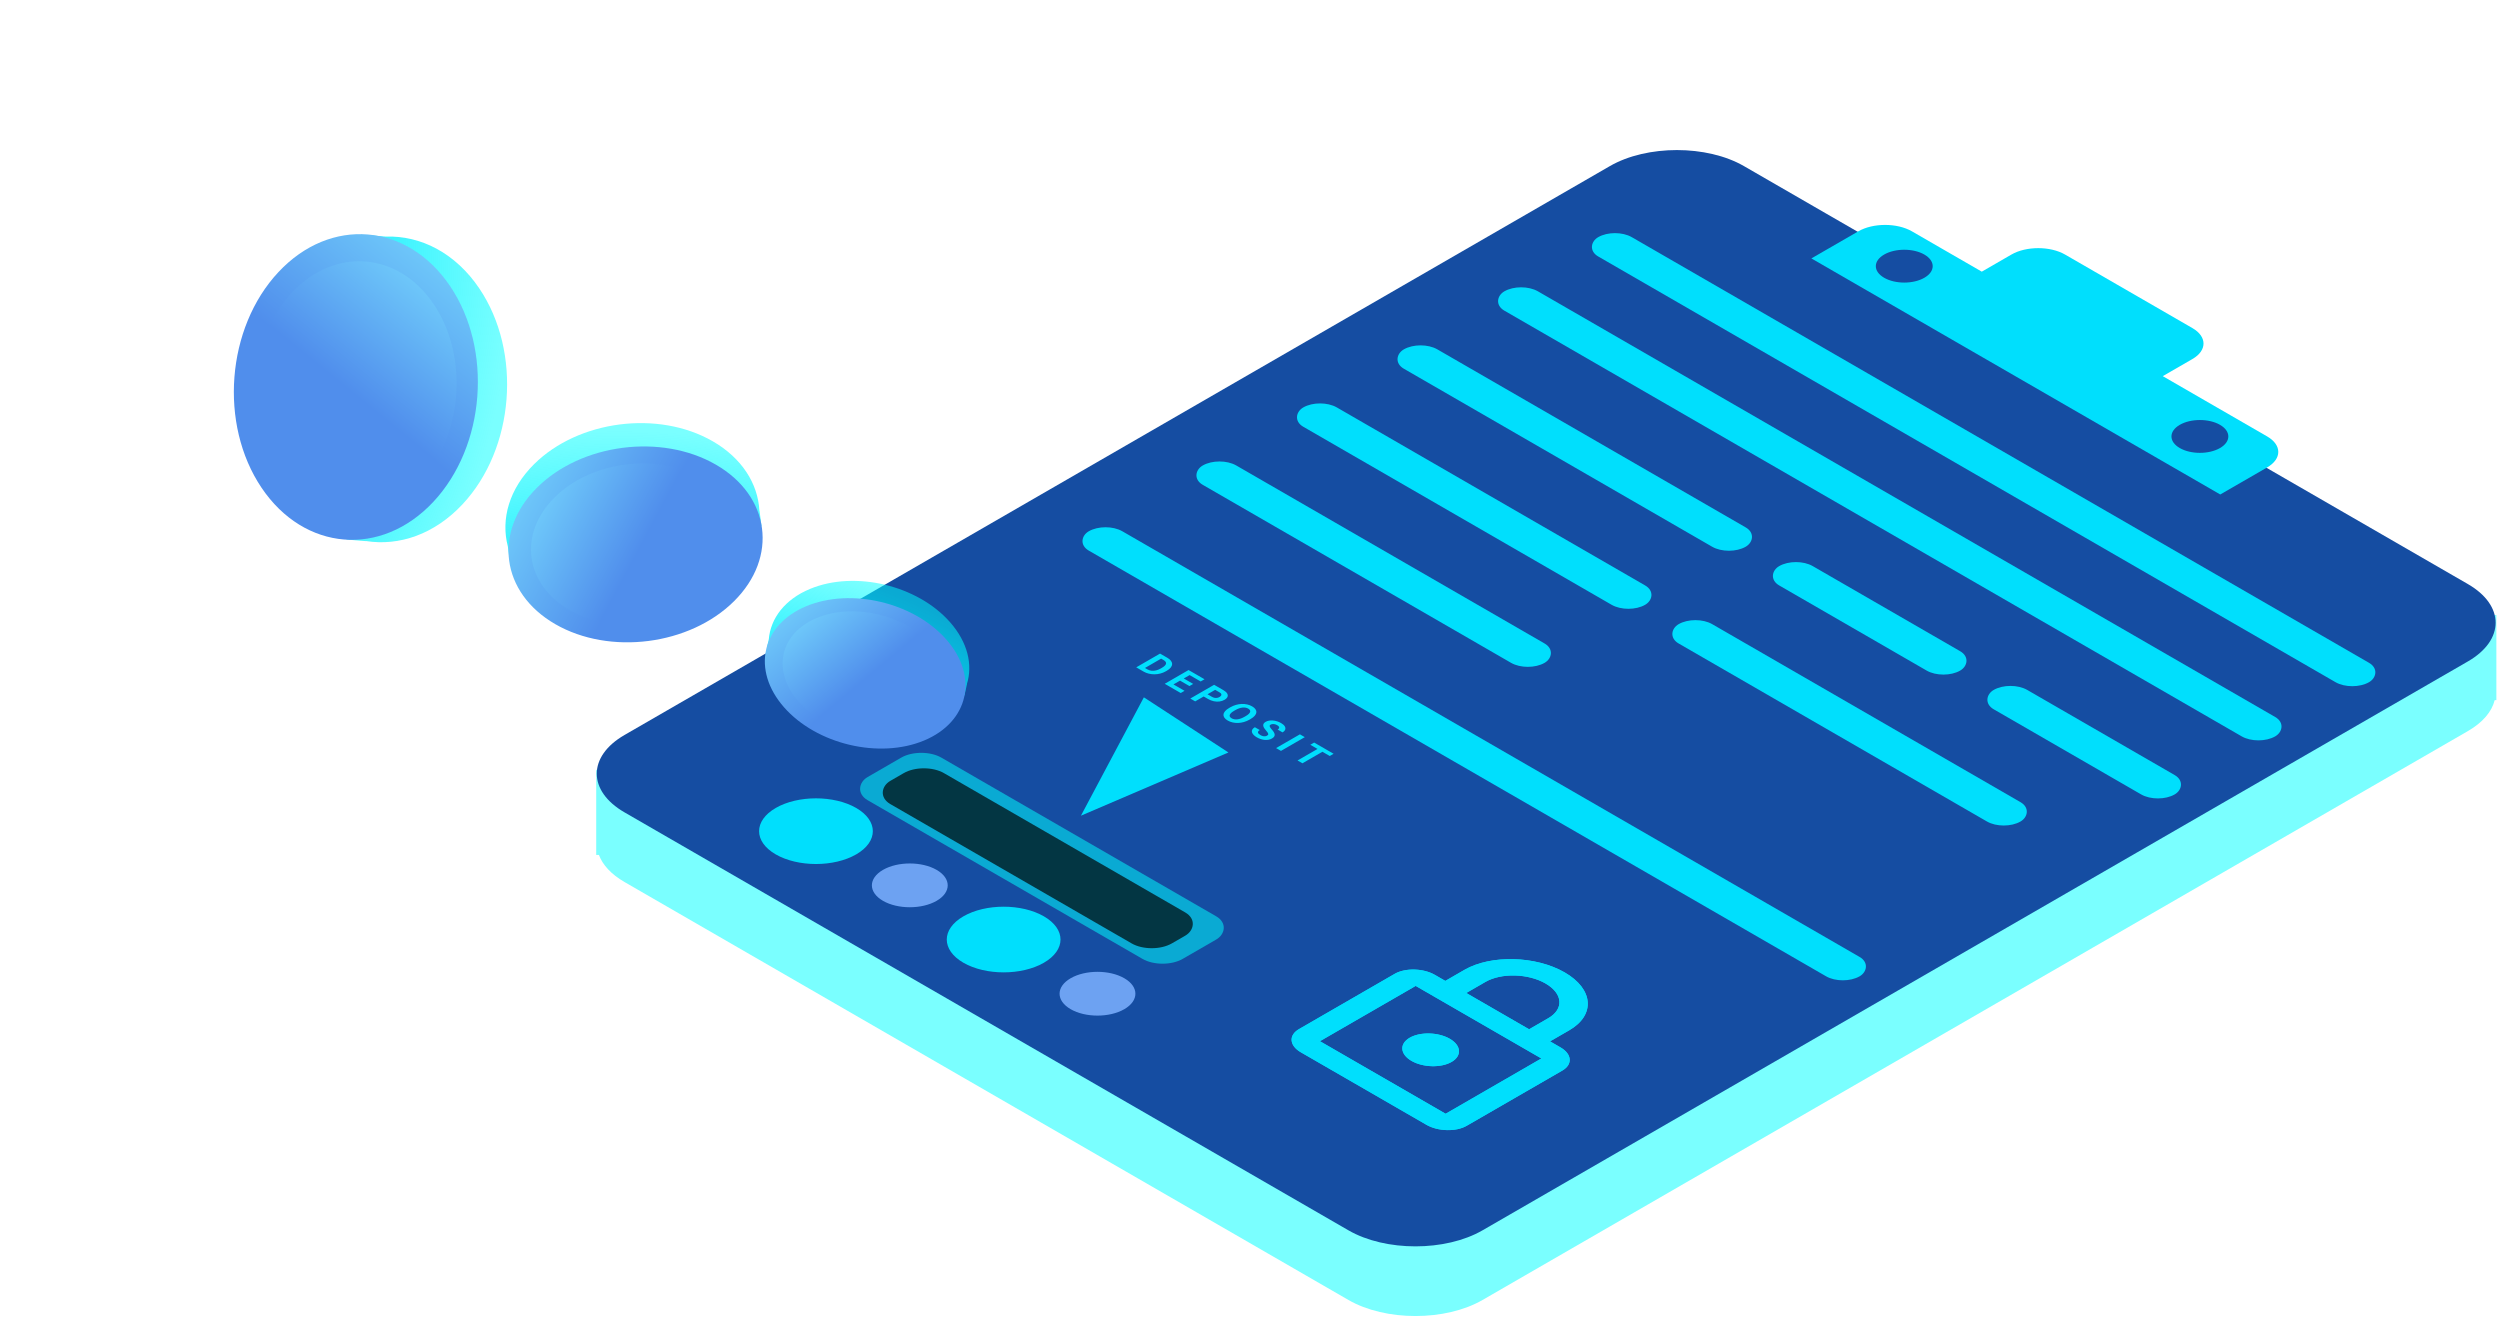 <svg width="323" height="171" viewBox="0 0 323 171" fill="none" xmlns="http://www.w3.org/2000/svg">
<path fill-rule="evenodd" clip-rule="evenodd" d="M207.996 30.459C212.779 27.698 220.533 27.698 225.316 30.459L310.187 79.459H322.53V90.459H322.312C321.952 91.923 320.797 93.334 318.847 94.459L191.541 167.959C186.758 170.721 179.004 170.721 174.221 167.959L80.69 113.959C78.963 112.962 77.86 111.742 77.38 110.459H77.03V99.459H88.484L207.996 30.459Z" fill="#00FFFF" fill-opacity="0.52"/>
<path d="M207.996 21.459C212.779 18.698 220.533 18.698 225.316 21.459L318.847 75.459C323.63 78.221 323.63 82.698 318.847 85.459L191.541 158.959C186.758 161.721 179.004 161.721 174.221 158.959L80.69 104.959C75.907 102.198 75.907 97.721 80.69 94.959L207.996 21.459Z" fill="#154DA2"/>
<rect width="47" height="11" rx="3" transform="matrix(0.866 0.5 -0.866 0.5 119.03 96.388)" fill="#00FFFF" fill-opacity="0.52"/>
<rect width="115" height="5" rx="2.5" transform="matrix(0.866 0.5 -0.866 0.5 208.656 29.388)" fill="#00DFFD"/>
<rect width="115" height="5" rx="2.5" transform="matrix(0.866 0.5 -0.866 0.5 196.532 36.388)" fill="#00DFFD"/>
<rect width="115" height="5" rx="2.5" transform="matrix(0.866 0.5 -0.866 0.5 142.838 67.389)" fill="#00DFFD"/>
<rect width="51" height="5" rx="2.5" transform="matrix(0.866 0.5 -0.866 0.5 183.541 43.888)" fill="#00DFFD"/>
<rect width="51" height="5" rx="2.5" transform="matrix(0.866 0.5 -0.866 0.5 170.551 51.389)" fill="#00DFFD"/>
<rect width="51" height="5" rx="2.5" transform="matrix(0.866 0.5 -0.866 0.5 157.56 58.889)" fill="#00DFFD"/>
<rect width="42" height="8" rx="3" transform="matrix(0.866 0.5 -0.866 0.5 119.36 98.388)" fill="black" fill-opacity="0.68"/>
<rect width="51" height="5" rx="2.5" transform="matrix(0.866 0.5 -0.866 0.5 219.048 79.389)" fill="#00DFFD"/>
<rect width="27" height="5" rx="2.5" transform="matrix(0.866 0.5 -0.866 0.5 232.039 71.889)" fill="#00DFFD"/>
<rect width="27" height="5" rx="2.5" transform="matrix(0.866 0.5 -0.866 0.5 259.751 87.889)" fill="#00DFFD"/>
<path d="M201.619 135.326L200.266 134.544L202.741 133.116C206.155 131.144 205.896 127.794 202.161 125.638C198.426 123.482 192.624 123.332 189.209 125.303L186.735 126.732L185.382 125.951C183.893 125.091 181.562 125.031 180.201 125.817L167.829 132.96C166.468 133.745 166.573 135.091 168.061 135.951L184.299 145.326C185.787 146.185 188.119 146.245 189.48 145.46L201.851 138.317C203.212 137.531 203.108 136.185 201.619 135.326ZM191.915 126.866C193.969 125.68 197.44 125.77 199.686 127.067C201.933 128.364 202.088 130.368 200.034 131.553L197.56 132.982L189.441 128.294L191.915 126.866ZM186.773 143.897L170.535 134.522L182.907 127.379L199.145 136.754L186.773 143.897ZM182.366 137.067C183.854 137.926 186.186 137.986 187.547 137.201C188.907 136.415 188.803 135.069 187.315 134.21C185.826 133.35 183.495 133.29 182.134 134.076C180.773 134.861 180.877 136.207 182.366 137.067Z" fill="#00DFFD"/>
<g filter="url(#filter0_f_210_119)">
<path d="M201.619 135.326L200.266 134.544L202.741 133.116C206.155 131.144 205.896 127.794 202.161 125.638C198.426 123.482 192.624 123.332 189.209 125.303L186.735 126.732L185.382 125.951C183.893 125.091 181.562 125.031 180.201 125.817L167.829 132.96C166.468 133.745 166.573 135.091 168.061 135.951L184.299 145.326C185.787 146.185 188.119 146.245 189.48 145.46L201.851 138.317C203.212 137.531 203.108 136.185 201.619 135.326ZM191.915 126.866C193.969 125.68 197.44 125.77 199.686 127.067C201.933 128.364 202.088 130.368 200.034 131.553L197.56 132.982L189.441 128.294L191.915 126.866ZM186.773 143.897L170.535 134.522L182.907 127.379L199.145 136.754L186.773 143.897ZM182.366 137.067C183.854 137.926 186.186 137.986 187.547 137.201C188.907 136.415 188.803 135.069 187.315 134.21C185.826 133.35 183.495 133.29 182.134 134.076C180.773 134.861 180.877 136.207 182.366 137.067Z" fill="#00DFFD"/>
</g>
<g filter="url(#filter1_d_210_119)">
<path fill-rule="evenodd" clip-rule="evenodd" d="M122.755 76.396C118.544 71.603 110.435 69.675 104.643 72.091C101.392 73.447 99.562 75.882 99.326 78.606L99.067 79.782L99.327 79.844C99.482 81.61 100.284 83.443 101.778 85.144C105.989 89.938 114.098 91.865 119.89 89.449C121.946 88.592 123.434 87.303 124.31 85.782L124.612 85.854L124.938 84.368L124.928 84.366C125.699 81.872 125.026 78.981 122.755 76.396Z" fill="url(#paint0_radial_210_119)"/>
<ellipse rx="11.458" ry="11.458" transform="matrix(-0.665 -0.757 0.915 -0.382 111.778 82.999)" fill="url(#paint1_linear_210_119)"/>
<g style="mix-blend-mode:overlay">
<ellipse rx="9.459" ry="9.459" transform="matrix(-0.665 -0.757 0.915 -0.382 111.815 83.003)" fill="url(#paint2_linear_210_119)"/>
</g>
</g>
<g filter="url(#filter2_d_210_119)">
<path fill-rule="evenodd" clip-rule="evenodd" d="M92.087 53.013C85.061 48.959 74.721 50.288 68.992 55.982C65.777 59.177 64.697 63.069 65.611 66.585L65.823 68.175L66.154 68.132C67.106 70.27 68.847 72.193 71.341 73.632C78.366 77.686 88.706 76.357 94.435 70.663C96.468 68.642 97.647 66.344 98.009 64.037L98.394 63.988L98.126 61.979L98.115 61.98C97.927 58.505 95.876 55.199 92.087 53.013Z" fill="url(#paint3_radial_210_119)"/>
<ellipse rx="14.656" ry="14.656" transform="matrix(-0.868 -0.501 0.708 -0.703 82.115 66.336)" fill="url(#paint4_linear_210_119)"/>
<g style="mix-blend-mode:overlay">
<circle r="12.099" transform="matrix(-0.868 -0.501 0.708 -0.703 82.16 66.324)" fill="url(#paint5_linear_210_119)"/>
</g>
</g>
<g filter="url(#filter3_d_210_119)">
<path fill-rule="evenodd" clip-rule="evenodd" d="M59.762 61.15C66.486 53.955 67.46 41.478 61.938 33.281C58.838 28.681 54.351 26.407 49.822 26.569L47.824 26.405L47.793 26.805C44.94 27.369 42.15 28.914 39.764 31.467C33.04 38.662 32.066 51.139 37.588 59.335C39.548 62.244 42.063 64.223 44.792 65.244L44.756 65.709L47.28 65.915L47.281 65.901C51.577 66.581 56.136 65.03 59.762 61.15Z" fill="url(#paint6_radial_210_119)"/>
<ellipse rx="17.863" ry="17.863" transform="matrix(0.682 -0.729 0.56 0.831 45.977 45.999)" fill="url(#paint7_linear_210_119)"/>
<g style="mix-blend-mode:overlay">
<ellipse rx="14.746" ry="14.746" transform="matrix(0.682 -0.729 0.56 0.831 45.98 46.055)" fill="url(#paint8_linear_210_119)"/>
</g>
</g>
<circle r="4" transform="matrix(0.866 0.5 -0.866 0.5 117.546 114.388)" fill="#6DA2F2"/>
<circle r="4" transform="matrix(0.866 0.5 -0.866 0.5 129.671 121.388)" fill="#00DFFD"/>
<g filter="url(#filter4_f_210_119)">
<circle r="6" transform="matrix(0.866 0.5 -0.866 0.5 129.671 121.388)" fill="#00DFFD"/>
</g>
<circle r="4" transform="matrix(0.866 0.5 -0.866 0.5 105.422 107.388)" fill="#00DFFD"/>
<g filter="url(#filter5_f_210_119)">
<circle r="6" transform="matrix(0.866 0.5 -0.866 0.5 105.422 107.388)" fill="#00DFFD"/>
</g>
<circle r="4" transform="matrix(0.866 0.5 -0.866 0.5 141.795 128.388)" fill="#6DA2F2"/>
<g filter="url(#filter6_f_210_119)">
<path d="M158.712 97.218L139.656 105.388L147.787 90.095L158.712 97.218Z" fill="#00DFFD"/>
</g>
<path d="M156.244 98.171L140.999 104.707L147.504 92.472L156.244 98.171Z" fill="#00DFFD"/>
<path d="M147.746 86.766L147.075 86.379L147.574 86.096L148.24 86.48C148.407 86.576 148.584 86.635 148.773 86.658C148.963 86.68 149.16 86.666 149.363 86.615C149.567 86.566 149.773 86.482 149.978 86.363L150.128 86.276C150.286 86.185 150.408 86.095 150.494 86.006C150.582 85.918 150.634 85.832 150.651 85.748C150.668 85.663 150.649 85.582 150.596 85.503C150.544 85.424 150.456 85.35 150.334 85.279L149.644 84.881L150.141 84.594L150.83 84.992C151.036 85.111 151.189 85.24 151.289 85.379C151.392 85.518 151.441 85.661 151.437 85.809C151.433 85.956 151.375 86.101 151.262 86.244C151.152 86.388 150.987 86.523 150.767 86.65L150.621 86.734C150.403 86.86 150.169 86.955 149.919 87.019C149.671 87.085 149.419 87.118 149.164 87.121C148.912 87.123 148.664 87.095 148.42 87.035C148.179 86.976 147.954 86.886 147.746 86.766ZM150.513 84.809L147.435 86.586L146.801 86.22L149.879 84.443L150.513 84.809ZM153.043 89.253L152.549 89.539L150.91 88.593L151.405 88.307L153.043 89.253ZM154.196 86.935L151.117 88.712L150.483 88.346L153.561 86.569L154.196 86.935ZM154.16 88.362L153.678 88.64L152.253 87.817L152.735 87.539L154.16 88.362ZM155.625 87.76L155.128 88.047L153.492 87.102L153.988 86.815L155.625 87.76ZM156.081 90.311L155.296 89.858L155.791 89.572L156.575 90.025C156.697 90.095 156.815 90.141 156.931 90.162C157.048 90.182 157.16 90.182 157.267 90.161C157.374 90.139 157.473 90.103 157.563 90.051C157.654 89.998 157.722 89.939 157.766 89.873C157.81 89.807 157.817 89.738 157.789 89.666C157.761 89.595 157.686 89.524 157.565 89.454L157 89.128L154.419 90.618L153.785 90.252L156.863 88.475L158.062 89.167C158.303 89.306 158.466 89.451 158.55 89.6C158.638 89.75 158.651 89.895 158.59 90.036C158.53 90.177 158.402 90.304 158.206 90.417C158.007 90.532 157.789 90.605 157.552 90.635C157.315 90.666 157.071 90.655 156.819 90.6C156.568 90.546 156.322 90.45 156.081 90.311ZM161.581 92.893L161.435 92.978C161.201 93.113 160.96 93.216 160.71 93.286C160.461 93.357 160.213 93.397 159.966 93.406C159.721 93.414 159.483 93.392 159.253 93.339C159.025 93.287 158.814 93.205 158.619 93.092C158.426 92.981 158.284 92.859 158.192 92.726C158.102 92.594 158.063 92.457 158.076 92.315C158.09 92.171 158.158 92.027 158.279 91.883C158.401 91.739 158.58 91.599 158.814 91.464L158.96 91.38C159.195 91.244 159.437 91.141 159.685 91.071C159.934 91 160.182 90.96 160.429 90.951C160.677 90.943 160.915 90.965 161.144 91.017C161.373 91.07 161.585 91.152 161.778 91.264C161.972 91.376 162.115 91.498 162.205 91.63C162.297 91.763 162.335 91.9 162.319 92.043C162.305 92.186 162.237 92.329 162.114 92.473C161.994 92.617 161.817 92.757 161.581 92.893ZM160.795 92.608L160.945 92.521C161.108 92.427 161.237 92.335 161.332 92.246C161.426 92.158 161.487 92.072 161.514 91.99C161.54 91.908 161.533 91.831 161.493 91.758C161.453 91.685 161.38 91.617 161.273 91.555C161.166 91.494 161.049 91.451 160.922 91.428C160.798 91.406 160.664 91.402 160.522 91.418C160.381 91.434 160.234 91.469 160.08 91.524C159.927 91.578 159.768 91.653 159.604 91.747L159.454 91.834C159.292 91.927 159.163 92.019 159.067 92.108C158.973 92.197 158.912 92.283 158.883 92.366C158.857 92.448 158.863 92.526 158.902 92.599C158.942 92.672 159.015 92.74 159.122 92.802C159.229 92.864 159.346 92.906 159.473 92.929C159.6 92.951 159.734 92.955 159.875 92.939C160.017 92.921 160.165 92.886 160.319 92.831C160.474 92.776 160.633 92.701 160.795 92.608ZM163.701 95.047C163.756 95.016 163.797 94.982 163.824 94.947C163.853 94.912 163.865 94.872 163.858 94.825C163.852 94.778 163.828 94.721 163.786 94.654C163.743 94.588 163.679 94.507 163.593 94.411C163.499 94.305 163.417 94.199 163.348 94.094C163.28 93.99 163.236 93.888 163.215 93.79C163.197 93.692 163.21 93.598 163.255 93.508C163.302 93.419 163.391 93.337 163.524 93.26C163.652 93.186 163.796 93.135 163.957 93.108C164.119 93.079 164.288 93.073 164.464 93.088C164.642 93.103 164.82 93.138 164.999 93.194C165.18 93.251 165.353 93.328 165.519 93.424C165.746 93.555 165.904 93.693 165.991 93.838C166.078 93.983 166.097 94.123 166.048 94.259C166 94.395 165.885 94.517 165.701 94.623L165.071 94.259C165.161 94.207 165.221 94.15 165.251 94.089C165.283 94.028 165.281 93.964 165.245 93.897C165.209 93.832 165.135 93.766 165.02 93.7C164.911 93.636 164.802 93.593 164.695 93.57C164.589 93.547 164.49 93.541 164.397 93.552C164.305 93.563 164.225 93.588 164.156 93.628C164.104 93.658 164.069 93.692 164.052 93.731C164.037 93.771 164.037 93.817 164.052 93.868C164.068 93.919 164.097 93.976 164.141 94.039C164.185 94.102 164.241 94.171 164.31 94.247C164.427 94.373 164.517 94.491 164.581 94.601C164.646 94.711 164.681 94.814 164.689 94.909C164.696 95.005 164.671 95.094 164.615 95.177C164.558 95.26 164.467 95.338 164.34 95.411C164.206 95.488 164.06 95.543 163.902 95.573C163.744 95.604 163.579 95.612 163.407 95.598C163.235 95.583 163.062 95.547 162.887 95.49C162.712 95.433 162.54 95.356 162.371 95.258C162.219 95.171 162.089 95.073 161.98 94.964C161.873 94.855 161.8 94.742 161.76 94.625C161.722 94.509 161.731 94.393 161.786 94.278C161.841 94.164 161.955 94.056 162.128 93.956L162.764 94.323C162.669 94.379 162.602 94.434 162.566 94.49C162.529 94.545 162.517 94.6 162.53 94.654C162.544 94.71 162.579 94.764 162.636 94.818C162.693 94.872 162.767 94.926 162.858 94.978C162.967 95.041 163.073 95.084 163.175 95.107C163.278 95.131 163.373 95.136 163.462 95.124C163.552 95.113 163.632 95.087 163.701 95.047ZM168.58 95.24L165.502 97.017L164.87 96.652L167.948 94.875L168.58 95.24ZM171.353 96.841L168.275 98.618L167.643 98.253L170.721 96.476L171.353 96.841ZM172.301 97.388L171.804 97.675L169.292 96.224L169.789 95.938L172.301 97.388Z" fill="#00DFFD"/>
<path fill-rule="evenodd" clip-rule="evenodd" d="M266.805 32.888C264.892 31.784 261.79 31.784 259.876 32.888L256.046 35.099L247.02 29.888C245.107 28.784 242.005 28.784 240.092 29.888L234.03 33.388L286.857 63.888L292.919 60.388C294.833 59.283 294.833 57.493 292.919 56.388L279.429 48.599L283.259 46.388C285.172 45.283 285.172 43.493 283.259 42.388L266.805 32.888Z" fill="#00DFFD"/>
<circle r="3" transform="matrix(0.866 0.5 -0.866 0.5 246.03 34.388)" fill="#154DA2"/>
<circle r="3" transform="matrix(0.866 0.5 -0.866 0.5 284.226 56.388)" fill="#154DA2"/>
<defs>
<filter id="filter0_f_210_119" x="162.873" y="119.917" width="46.268" height="30.094" filterUnits="userSpaceOnUse" color-interpolation-filters="sRGB">
<feFlood flood-opacity="0" result="BackgroundImageFix"/>
<feBlend mode="normal" in="SourceGraphic" in2="BackgroundImageFix" result="shape"/>
<feGaussianBlur stdDeviation="2" result="effect1_foregroundBlur_210_119"/>
</filter>
<filter id="filter1_d_210_119" x="68.81" y="45.049" width="86.424" height="81.671" filterUnits="userSpaceOnUse" color-interpolation-filters="sRGB">
<feFlood flood-opacity="0" result="BackgroundImageFix"/>
<feColorMatrix in="SourceAlpha" type="matrix" values="0 0 0 0 0 0 0 0 0 0 0 0 0 0 0 0 0 0 127 0" result="hardAlpha"/>
<feOffset dy="4"/>
<feGaussianBlur stdDeviation="15"/>
<feComposite in2="hardAlpha" operator="out"/>
<feColorMatrix type="matrix" values="0 0 0 0 0 0 0 0 0 0 0 0 0 0 0 0 0 0 0.25 0"/>
<feBlend mode="normal" in2="BackgroundImageFix" result="effect1_dropShadow_210_119"/>
<feBlend mode="normal" in="SourceGraphic" in2="effect1_dropShadow_210_119" result="shape"/>
</filter>
<filter id="filter2_d_210_119" x="35.299" y="24.666" width="93.231" height="88.327" filterUnits="userSpaceOnUse" color-interpolation-filters="sRGB">
<feFlood flood-opacity="0" result="BackgroundImageFix"/>
<feColorMatrix in="SourceAlpha" type="matrix" values="0 0 0 0 0 0 0 0 0 0 0 0 0 0 0 0 0 0 127 0" result="hardAlpha"/>
<feOffset dy="4"/>
<feGaussianBlur stdDeviation="15"/>
<feComposite in2="hardAlpha" operator="out"/>
<feColorMatrix type="matrix" values="0 0 0 0 0 0 0 0 0 0 0 0 0 0 0 0 0 0 0.25 0"/>
<feBlend mode="normal" in2="BackgroundImageFix" result="effect1_dropShadow_210_119"/>
<feBlend mode="normal" in="SourceGraphic" in2="effect1_dropShadow_210_119" result="shape"/>
</filter>
<filter id="filter3_d_210_119" x="0.222" y="0.251" width="95.296" height="99.805" filterUnits="userSpaceOnUse" color-interpolation-filters="sRGB">
<feFlood flood-opacity="0" result="BackgroundImageFix"/>
<feColorMatrix in="SourceAlpha" type="matrix" values="0 0 0 0 0 0 0 0 0 0 0 0 0 0 0 0 0 0 127 0" result="hardAlpha"/>
<feOffset dy="4"/>
<feGaussianBlur stdDeviation="15"/>
<feComposite in2="hardAlpha" operator="out"/>
<feColorMatrix type="matrix" values="0 0 0 0 0 0 0 0 0 0 0 0 0 0 0 0 0 0 0.25 0"/>
<feBlend mode="normal" in2="BackgroundImageFix" result="effect1_dropShadow_210_119"/>
<feBlend mode="normal" in="SourceGraphic" in2="effect1_dropShadow_210_119" result="shape"/>
</filter>
<filter id="filter4_f_210_119" x="112.322" y="107.146" width="34.697" height="28.485" filterUnits="userSpaceOnUse" color-interpolation-filters="sRGB">
<feFlood flood-opacity="0" result="BackgroundImageFix"/>
<feBlend mode="normal" in="SourceGraphic" in2="BackgroundImageFix" result="shape"/>
<feGaussianBlur stdDeviation="5" result="effect1_foregroundBlur_210_119"/>
</filter>
<filter id="filter5_f_210_119" x="88.073" y="93.145" width="34.697" height="28.485" filterUnits="userSpaceOnUse" color-interpolation-filters="sRGB">
<feFlood flood-opacity="0" result="BackgroundImageFix"/>
<feBlend mode="normal" in="SourceGraphic" in2="BackgroundImageFix" result="shape"/>
<feGaussianBlur stdDeviation="5" result="effect1_foregroundBlur_210_119"/>
</filter>
<filter id="filter6_f_210_119" x="129.656" y="80.094" width="39.057" height="35.293" filterUnits="userSpaceOnUse" color-interpolation-filters="sRGB">
<feFlood flood-opacity="0" result="BackgroundImageFix"/>
<feBlend mode="normal" in="SourceGraphic" in2="BackgroundImageFix" result="shape"/>
<feGaussianBlur stdDeviation="5" result="effect1_foregroundBlur_210_119"/>
</filter>
<radialGradient id="paint0_radial_210_119" cx="0" cy="0" r="1" gradientUnits="userSpaceOnUse" gradientTransform="translate(103.248 108.132) rotate(-65.461) scale(37.575 56.462)">
<stop stop-color="#00DFFD"/>
<stop offset="0.501" stop-color="#00DFFD"/>
<stop offset="1" stop-color="#00FFFF" stop-opacity="0.52"/>
</radialGradient>
<linearGradient id="paint1_linear_210_119" x1="20.429" y1="10.144" x2="3.723" y2="15.021" gradientUnits="userSpaceOnUse">
<stop stop-color="#7ADFFF"/>
<stop offset="1" stop-color="#508EEC"/>
</linearGradient>
<linearGradient id="paint2_linear_210_119" x1="16.864" y1="8.374" x2="3.073" y2="12.4" gradientUnits="userSpaceOnUse">
<stop stop-color="#7ADFFF"/>
<stop offset="1" stop-color="#508EEC"/>
</linearGradient>
<radialGradient id="paint3_radial_210_119" cx="0" cy="0" r="1" gradientUnits="userSpaceOnUse" gradientTransform="translate(83.106 101.71) rotate(-86.172) scale(50.069 70.623)">
<stop stop-color="#00DFFD"/>
<stop offset="0.501" stop-color="#00DFFD"/>
<stop offset="1" stop-color="#00FFFF" stop-opacity="0.52"/>
</radialGradient>
<linearGradient id="paint4_linear_210_119" x1="26.13" y1="12.975" x2="4.762" y2="19.213" gradientUnits="userSpaceOnUse">
<stop stop-color="#7ADFFF"/>
<stop offset="1" stop-color="#508EEC"/>
</linearGradient>
<linearGradient id="paint5_linear_210_119" x1="21.57" y1="10.711" x2="3.931" y2="15.861" gradientUnits="userSpaceOnUse">
<stop stop-color="#7ADFFF"/>
<stop offset="1" stop-color="#508EEC"/>
</linearGradient>
<radialGradient id="paint6_radial_210_119" cx="0" cy="0" r="1" gradientUnits="userSpaceOnUse" gradientTransform="translate(2.471 38.003) rotate(15.631) scale(62.563 84.778)">
<stop stop-color="#00DFFD"/>
<stop offset="0.501" stop-color="#00DFFD"/>
<stop offset="1" stop-color="#00FFFF" stop-opacity="0.52"/>
</radialGradient>
<linearGradient id="paint7_linear_210_119" x1="31.847" y1="15.814" x2="5.803" y2="23.417" gradientUnits="userSpaceOnUse">
<stop stop-color="#7ADFFF"/>
<stop offset="1" stop-color="#508EEC"/>
</linearGradient>
<linearGradient id="paint8_linear_210_119" x1="26.29" y1="13.055" x2="4.791" y2="19.331" gradientUnits="userSpaceOnUse">
<stop stop-color="#7ADFFF"/>
<stop offset="1" stop-color="#508EEC"/>
</linearGradient>
</defs>
</svg>
